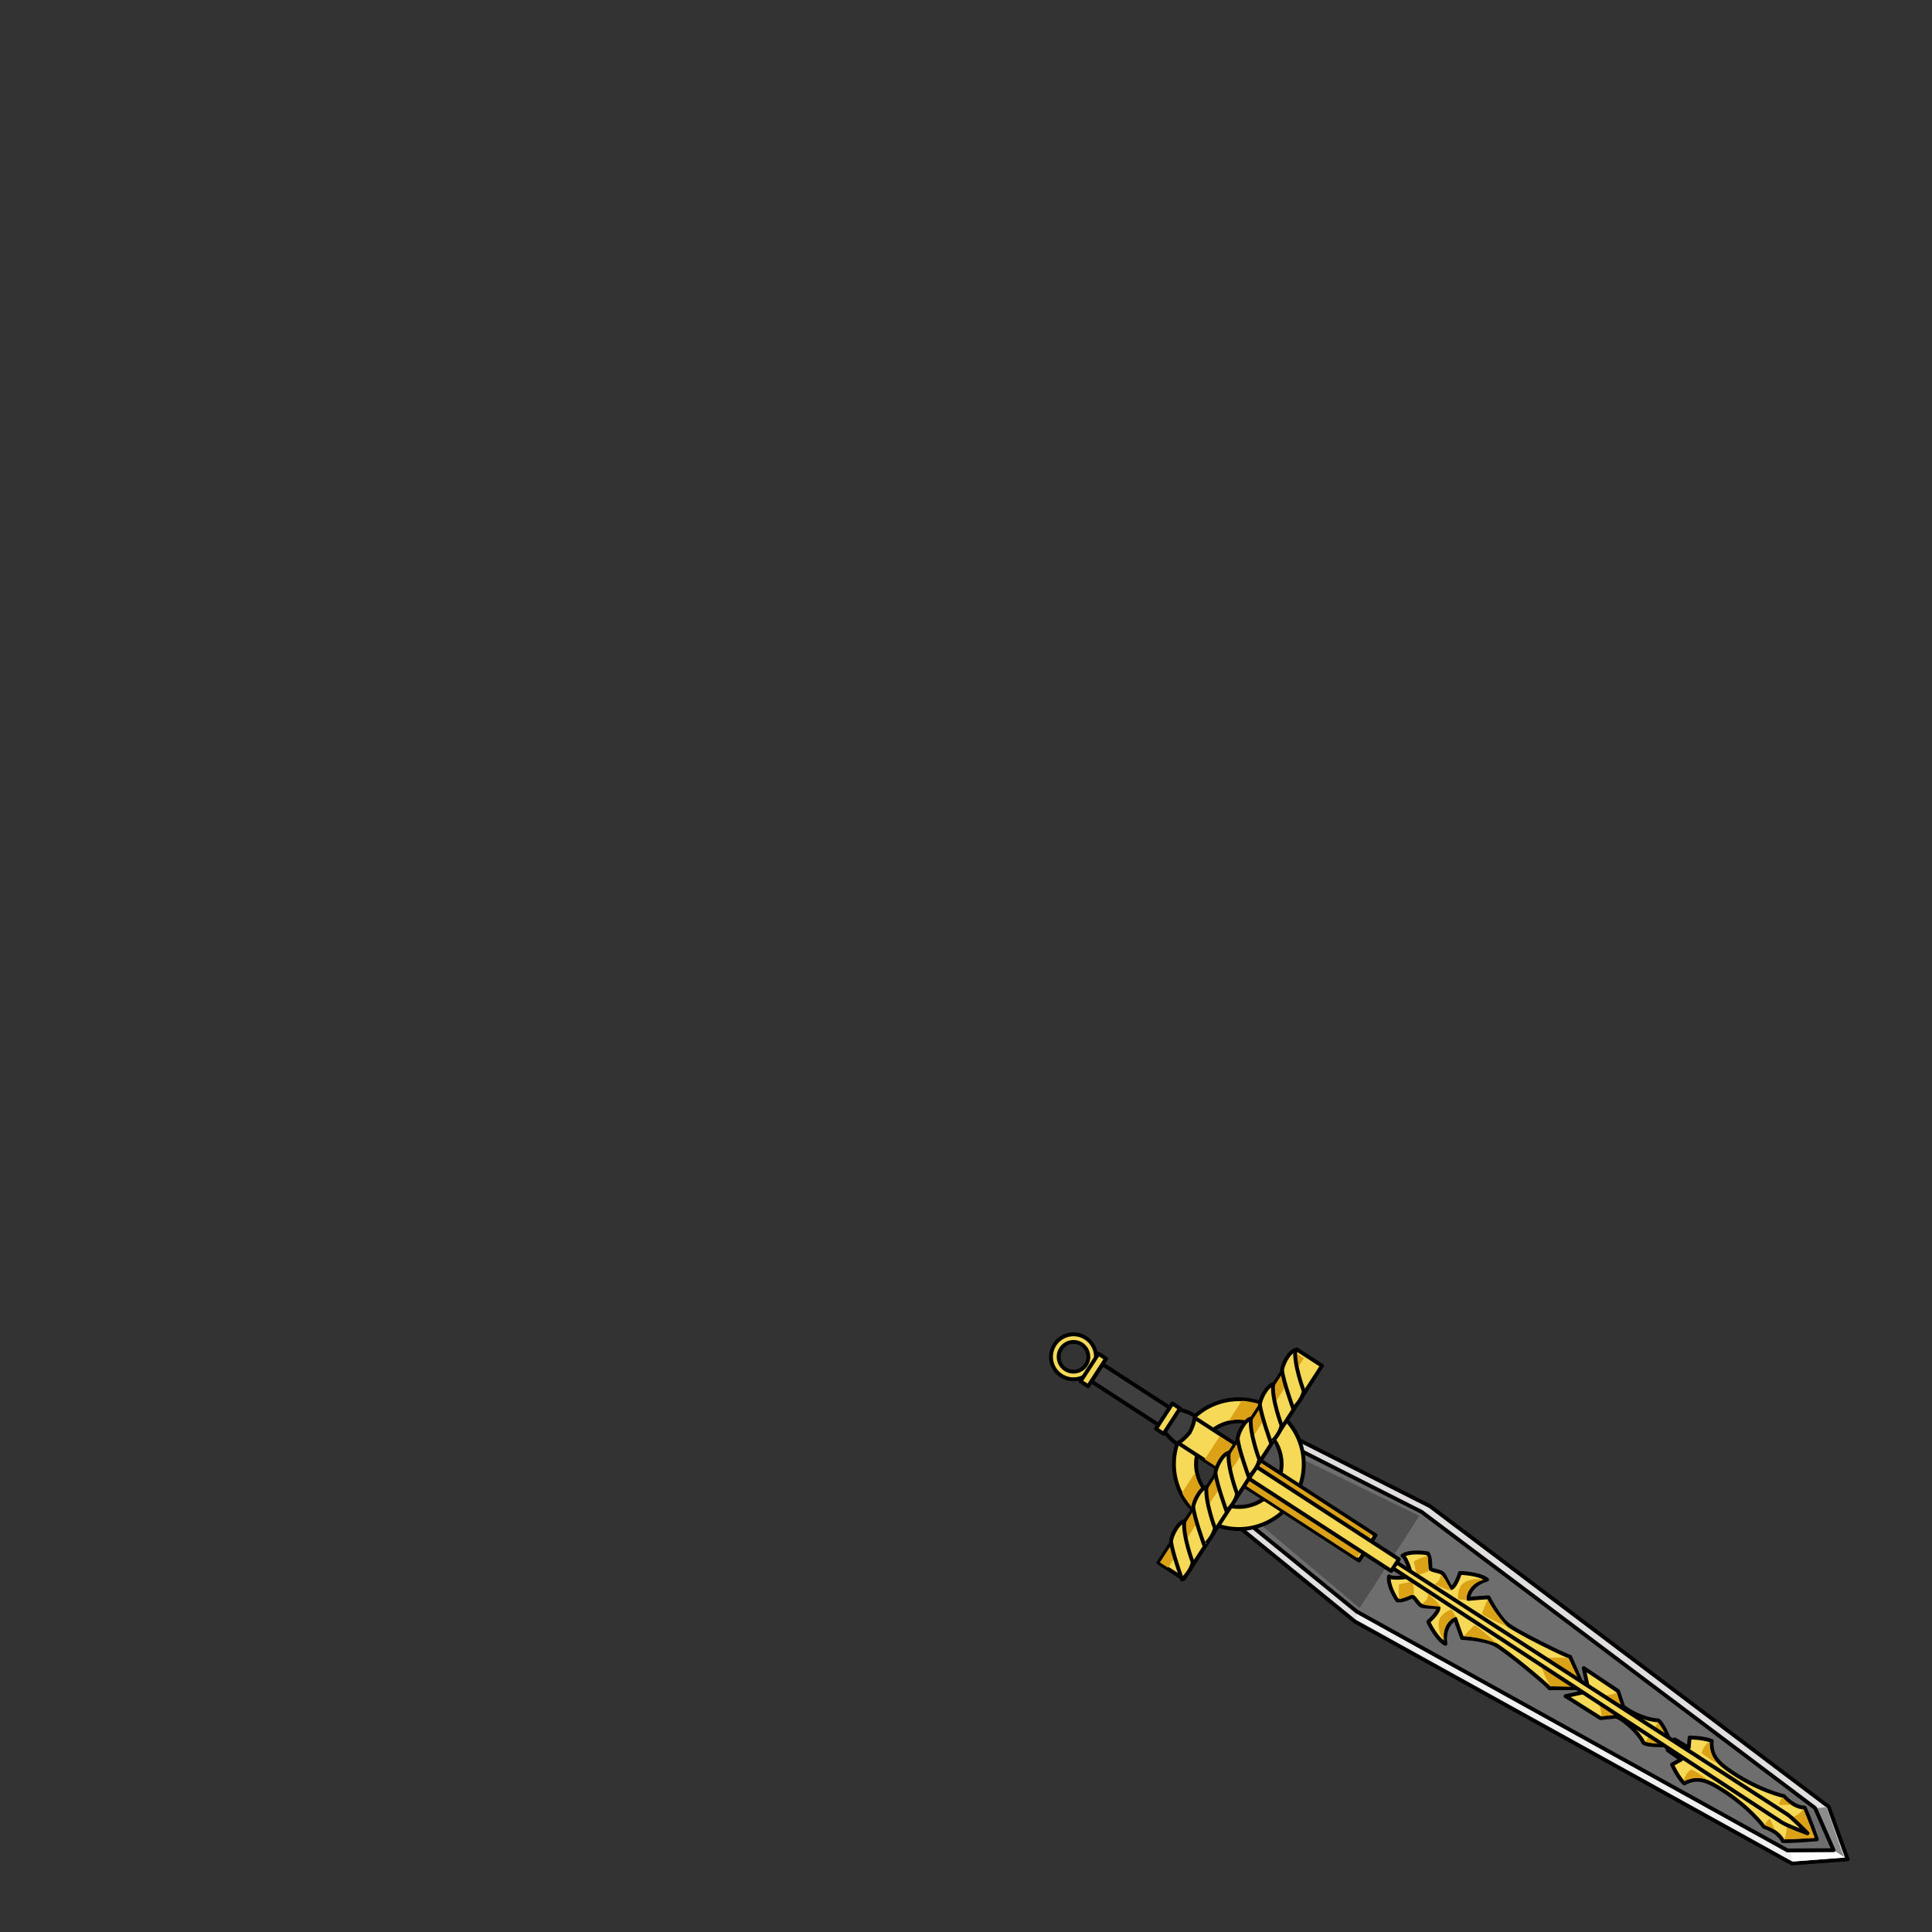 <svg xmlns="http://www.w3.org/2000/svg" width="500" height="500" version="1.1"><rect width="100%" height="100%" fill="#333333" stroke="none"/><g id="x138"><g><g><g><polygon style="fill:#E3DEDE;stroke:#000000;stroke-linecap:round;stroke-linejoin:round;" points="463.724,482.254 478.167,481.191 473.259,467.567 370.059,389.783 328.938,369.014 324.954,366.427 310.971,387.97 314.954,390.556 350.663,419.659 "></polygon><polygon style="fill:#8C8C8C;" points="473.946,478.949 469.151,468.033 472.683,467.689 477.243,480.759 "></polygon><polygon style="fill:#FFFFFF;" points="463.955,481.772 463.23,479.308 474.523,478.827 477.434,480.717 "></polygon><polygon style="opacity:0.5;fill:#FFFFFF;" points="350.837,418.979 463.955,481.772 462.956,478.959 351.474,417.23 "></polygon><g><polygon style="fill:#6E6E6E;stroke:#000000;stroke-linecap:round;stroke-linejoin:round;" points="462.601,478.891 474.523,478.827 469.731,467.91 367.895,391.267 332.125,373.167 328.682,370.931 316.6,389.541 320.043,391.777 351.138,417.078 "></polygon><polygon style="fill:#505050;" points="367.341,392.301 328.917,373.674 323.59,380.852 319.201,388.638 351.859,416.152 "></polygon></g><g><g><g><path style="fill:#F5D957;stroke:#000000;stroke-linecap:round;stroke-linejoin:round;" d="M384.852,408.819c-1.135-1.069-4.699-1.72-7.02-1.731c0,0-1.002,3.338-2.195,3.895c-0.701-0.457-1.626-3.385-2.444-3.915c-0.817-0.53-2.753-0.624-2.95-1.085c-0.2-0.461,0.12-2.745-0.745-3.974c-0.428-0.108-4.688-0.716-6.526,0.582c1.287,0.836,2.346,5.348,2.346,5.348s-4.551,0.867-5.838,0.033c-0.436,2.208,1.851,5.853,2.125,6.198c1.473,0.29,3.43-0.933,3.932-0.938c0.503-0.006,1.375,1.721,2.194,2.253c0.816,0.531,3.867,0.184,4.568,0.639c-0.022,1.315-2.662,3.591-2.662,3.591c0.955,2.115,3.002,5.105,4.438,5.707c-0.464-3.126,0.744-5.501,2.55-6.487c0.322,1.038,1.763,4.966,1.763,4.966s5.802,0.275,8.525,1.713c2.725,1.435,13.739,10.579,14.097,11.31c3.323-0.004,8.852-0.07,8.852-0.07s-2.188-5.077-3.539-8.115c-0.814-0.028-13.649-6.367-16.07-8.271c-2.42-1.902-5.035-7.089-5.035-7.089s-4.171,0.282-5.253,0.41C380.131,411.738,381.806,409.669,384.852,408.819z"></path><path style="fill:#F5D957;stroke:#000000;stroke-linecap:round;stroke-linejoin:round;" d="M461.662,464.828c0,0-6.862-1.463-14.584-6.974c-3.178-2.27-4.345-4.315-4.072-7.296c-2.098-0.863-5.732-0.896-5.732-0.896l-0.239,2.671l-3.583-2.161l-2.313,0.492l0.493,2.313l3.433,2.394l-2.344,1.306c0,0,1.51,3.306,3.152,4.87c2.612-1.463,4.954-1.231,8.322,0.75c8.177,4.809,12.306,10.479,12.306,10.479s3.647,1.04,4.918,3.691c2.938,0.079,8.771-0.456,8.771-0.456s-1.887-5.543-3.155-8.195C464.095,467.735,461.662,464.828,461.662,464.828z"></path><path style="fill:#F5D957;stroke:#000000;stroke-linecap:round;stroke-linejoin:round;" d="M418.742,437.632l-8.868-5.921l1.272,5.976l-5.976,1.271l9.018,5.689c0,0,3.304-0.351,3.997-0.397c0.695-0.046,5.297,3.105,7.197,6.832c1.713,0.946,7.158,0.492,7.158,0.492s-1.803-5.158-3.363-6.337c-4.179-0.22-8.931-3.139-9.171-3.793C419.768,440.791,418.742,437.632,418.742,437.632z"></path></g><g><g><path style="fill:#DBA117;" d="M365.525,409.278l-3.471,0.739c0,0-0.253,3.076,0.222,3.883c2.365-0.958,3.638-1.378,3.638-1.378S365.947,410.55,365.525,409.278z"></path><path style="fill:#DBA117;" d="M373.774,424.604c0,0-0.489-2.063,0.473-3.93c0.964-1.867,2.508-2.196,2.508-2.196l-1.068-1.938c0,0-1.929,0.41-2.97,2.144C371.673,420.415,372.735,423.515,373.774,424.604z"></path><path style="fill:#DBA117;" d="M368.051,414.989c0,0,1.073-0.632,1.316-1.389c0.243-0.758,0.277-1.066,0.277-1.066s3.32,2.82,3.018,3.288C370.996,415.571,368.638,415.621,368.051,414.989z"></path><path style="fill:#DBA117;" d="M378.862,423.421c0,0,2.346-2.718,2.887-2.781c2.278,1.48,5.643,4.745,5.469,4.63C387.043,425.156,382.693,423.664,378.862,423.421z"></path><path style="fill:#DBA117;" d="M401.272,436.387l5.783,0.182l-8.265-5.447C398.791,431.121,400.41,435.412,401.272,436.387z"></path><path style="fill:#DBA117;" d="M414.319,444.192l4.091-0.419l-4.675-3.034C413.735,440.739,414.754,443.395,414.319,444.192z"></path><path style="fill:#DBA117;" d="M425.823,450.663c0,0,2.018,0.728,4.259,0.604c-1.97-1.445-3.218-2.339-3.218-2.339S426.284,450.463,425.823,450.663z"></path><path style="fill:#DBA117;" d="M435.864,460.92c0,0,3.285-1.606,6.145-0.25c-3.006-2.283-4.365-2.749-4.365-2.749S435.902,459.2,435.864,460.92z"></path><path style="fill:#DBA117;" d="M456.688,472.361c0,0,2.057,0.669,2.701,1.339c-1.013-2.405-1.351-3.039-1.351-3.039S456.759,471.74,456.688,472.361z"></path><path style="fill:#DBA117;" d="M461.604,476.051l8.037-0.35l-7.128-4.381C462.514,471.32,462.521,475.148,461.604,476.051z"></path></g><g><path style="fill:#DBA117;" d="M366.627,407.583l-0.738-3.472c0,0,2.708-1.483,3.636-1.378c0.09,2.551,0.223,3.883,0.223,3.883S367.959,407.451,366.627,407.583z"></path><path style="fill:#DBA117;" d="M383.982,408.878c0,0-2.085,0.393-3.396,2.032c-1.314,1.642-0.987,3.185-0.987,3.185l-2.205-0.188c0,0-0.408-1.928,0.75-3.584C379.302,408.664,382.563,408.374,383.982,408.878z"></path><path style="fill:#DBA117;" d="M372.871,407.564c0,0-0.141,1.238-0.732,1.767c-0.594,0.531-0.862,0.687-0.862,0.687s3.928,1.886,4.231,1.418C374.603,410.018,373.686,407.844,372.871,407.564z"></path><path style="fill:#DBA117;" d="M384.974,414.008c0,0-1.526,3.247-1.364,3.768c2.279,1.479,6.629,3.224,6.453,3.11C389.889,420.771,386.754,417.408,384.974,414.008z"></path><path style="fill:#DBA117;" d="M405.938,429.197l2.521,5.207l-8.34-5.329C400.119,429.075,404.697,428.806,405.938,429.197z"></path><path style="fill:#DBA117;" d="M418.379,437.937l1.284,3.908l-4.676-3.035C414.987,438.81,417.827,438.659,418.379,437.937z"></path><path style="fill:#DBA117;" d="M428.974,445.81c0,0,1.486,1.547,2.285,3.645c-2.12-1.21-3.446-1.987-3.446-1.987S428.98,446.313,428.974,445.81z"></path><path style="fill:#DBA117;" d="M442.43,450.806c0,0-0.128,3.656,2.274,5.714c-3.309-1.814-4.29-2.867-4.29-2.867S440.873,451.541,442.43,450.806z"></path><path style="fill:#DBA117;" d="M461.356,465.169c0,0,1.449,1.604,2.322,1.924c-2.608,0.051-3.324,0.001-3.324,0.001S460.819,465.484,461.356,465.169z"></path><path style="fill:#DBA117;" d="M466.729,468.157l2.951,7.484l-6.902-4.729C462.777,470.912,466.278,469.361,466.729,468.157z"></path></g></g></g><path style="fill:#F5D957;stroke:#000000;stroke-linecap:round;stroke-linejoin:round;" d="M356.202,400.985l0.404,1.298l-1.349,0.161c0,0,104.483,68.283,105.887,69.192c1.403,0.912,6.646,2.819,6.646,2.819s-3.878-4.013-5.28-4.923C461.109,468.622,356.202,400.985,356.202,400.985z"></path></g></g><g><g><path style="fill:#F5D957;stroke:#000000;stroke-linecap:round;stroke-linejoin:round;" d="M282.699,354.31c1.751-2.696,0.983-6.302-1.712-8.052c-2.695-1.748-6.298-0.982-8.049,1.714c-1.749,2.696-0.983,6.3,1.712,8.05C277.347,357.772,280.951,357.006,282.699,354.31z M274.599,349.05c1.154-1.777,3.533-2.284,5.312-1.129c1.779,1.154,2.284,3.532,1.13,5.311s-3.531,2.284-5.313,1.129C273.951,353.207,273.444,350.829,274.599,349.05z"></path><g><rect x="294.17" y="348.002" transform="matrix(-0.544 0.839 -0.839 -0.544 763.301 312.397)" style="fill:#3F3F3F;stroke:#000000;stroke-linecap:round;stroke-linejoin:round;" width="5.298" height="30.943"></rect><rect x="278.917" y="353.44" transform="matrix(-0.545 0.839 -0.839 -0.545 734.794 310.237)" style="fill:#F5D957;stroke:#000000;stroke-linecap:round;stroke-linejoin:round;" width="8.503" height="2.347"></rect></g></g><g><g><path style="fill:#F5D957;stroke:#000000;stroke-linecap:round;stroke-linejoin:round;" d="M334.697,388.062c5.052-7.78,2.839-18.182-4.943-23.233c-7.779-5.052-18.181-2.838-23.232,4.943c-5.049,7.78-2.839,18.184,4.941,23.234C319.245,398.057,329.647,395.843,334.697,388.062z M311.315,372.884c3.332-5.134,10.194-6.594,15.328-3.261c5.134,3.331,6.591,10.194,3.262,15.326c-3.334,5.134-10.194,6.594-15.329,3.263C309.441,384.879,307.982,378.018,311.315,372.884z"></path><g><path style="fill:#DBA117;" d="M323.209,367.744l2.836-4.368c0,0-3.172-0.874-4.688-0.84l-3.378,5.201C319.703,367.261,321.43,367.355,323.209,367.744z"></path></g><g><path style="fill:#DBA117;" d="M311.429,385.891l-2.835,4.369c0,0-2.089-2.539-2.677-3.939l3.377-5.202C309.561,382.887,310.35,384.425,311.429,385.891z"></path></g></g><g><g><rect x="326.177" y="356.42" transform="matrix(-0.545 0.839 -0.839 -0.545 832.789 317.906)" style="fill:#F5D957;stroke:#000000;stroke-linecap:round;stroke-linejoin:round;" width="7.805" height="57.288"></rect><rect x="311.94" y="373.402" transform="matrix(-0.544 0.839 -0.839 -0.544 802.318 315.494)" style="fill:#DBA117;" width="7.109" height="4.39"></rect><rect x="334.008" y="371.453" transform="matrix(-0.544 0.839 -0.839 -0.544 848.409 319.052)" style="fill:#DBA117;" width="7.109" height="36.938"></rect></g><rect x="339.666" y="369.467" transform="matrix(0.545 -0.839 0.839 0.545 -173.648 465.131)" style="fill:#F5D957;stroke:#000000;stroke-linecap:round;stroke-linejoin:round;" width="3.626" height="45.995"></rect><rect x="316.837" y="346.107" transform="matrix(0.839 0.544 -0.544 0.839 258.046 -113.528)" style="fill:#F5D957;stroke:#000000;stroke-linecap:round;stroke-linejoin:round;" width="7.806" height="65.789"></rect></g><rect x="286.438" y="376.448" transform="matrix(-0.544 0.839 -0.839 -0.544 809.093 315.991)" style="fill:#DBA117;" width="64.603" height="2.509"></rect></g><path style="fill:#3F3F3F;stroke:#000000;stroke-linecap:round;stroke-linejoin:round;" d="M304.285,373.475c1.163,0.254,3.637-2.788,3.641-2.792l0,0l0,0l0,0l0,0c0.001-0.005,1.772-3.502,1.066-4.46c-1.829-1.021-4.698-1.72-4.698-1.72s-0.029,0.812-1.396,2.917c-1.365,2.104-2.098,2.462-2.098,2.462S302.608,372.217,304.285,373.475z"></path><rect x="298.324" y="365.81" transform="matrix(-0.544 0.839 -0.839 -0.544 774.588 313.21)" style="fill:#F5D957;stroke:#000000;stroke-linecap:round;stroke-linejoin:round;" width="7.804" height="2.348"></rect></g></g><g><path style="fill:#F5D957;stroke:#000000;stroke-linecap:round;stroke-linejoin:round;" d="M308.672,404.321c0,0-2.607-6.93-2.188-10.646c-1.794,0.457-3.429,4.131-3.416,5.262c0.295,2.81,2.848,9.824,2.848,9.824S308.152,406.849,308.672,404.321z"></path><path style="fill:#F5D957;stroke:#000000;stroke-linecap:round;stroke-linejoin:round;" d="M314.42,395.465c0,0-2.605-6.928-2.188-10.646c-1.794,0.457-3.43,4.131-3.416,5.263c0.295,2.809,2.846,9.822,2.846,9.822S313.9,397.992,314.42,395.465z"></path><path style="fill:#F5D957;stroke:#000000;stroke-linecap:round;stroke-linejoin:round;" d="M320.169,386.608c0,0-2.607-6.928-2.188-10.645c-1.792,0.456-3.429,4.132-3.415,5.261c0.295,2.811,2.847,9.824,2.847,9.824S319.648,389.138,320.169,386.608z"></path><path style="fill:#F5D957;stroke:#000000;stroke-linecap:round;stroke-linejoin:round;" d="M325.917,377.753c0,0-2.606-6.93-2.188-10.646c-1.791,0.458-3.429,4.13-3.414,5.262c0.295,2.809,2.847,9.823,2.847,9.823S325.399,380.28,325.917,377.753z"></path><path style="fill:#F5D957;stroke:#000000;stroke-linecap:round;stroke-linejoin:round;" d="M331.666,368.896c0,0-2.606-6.927-2.187-10.645c-1.792,0.458-3.432,4.132-3.416,5.262c0.295,2.811,2.846,9.823,2.846,9.823S331.148,371.424,331.666,368.896z"></path><path style="fill:#F5D957;stroke:#000000;stroke-linecap:round;stroke-linejoin:round;" d="M337.415,360.039c0,0-2.606-6.926-2.188-10.644c-1.793,0.456-3.431,4.131-3.417,5.262c0.296,2.809,2.848,9.823,2.848,9.823S336.897,362.568,337.415,360.039z"></path></g></g></g></svg>